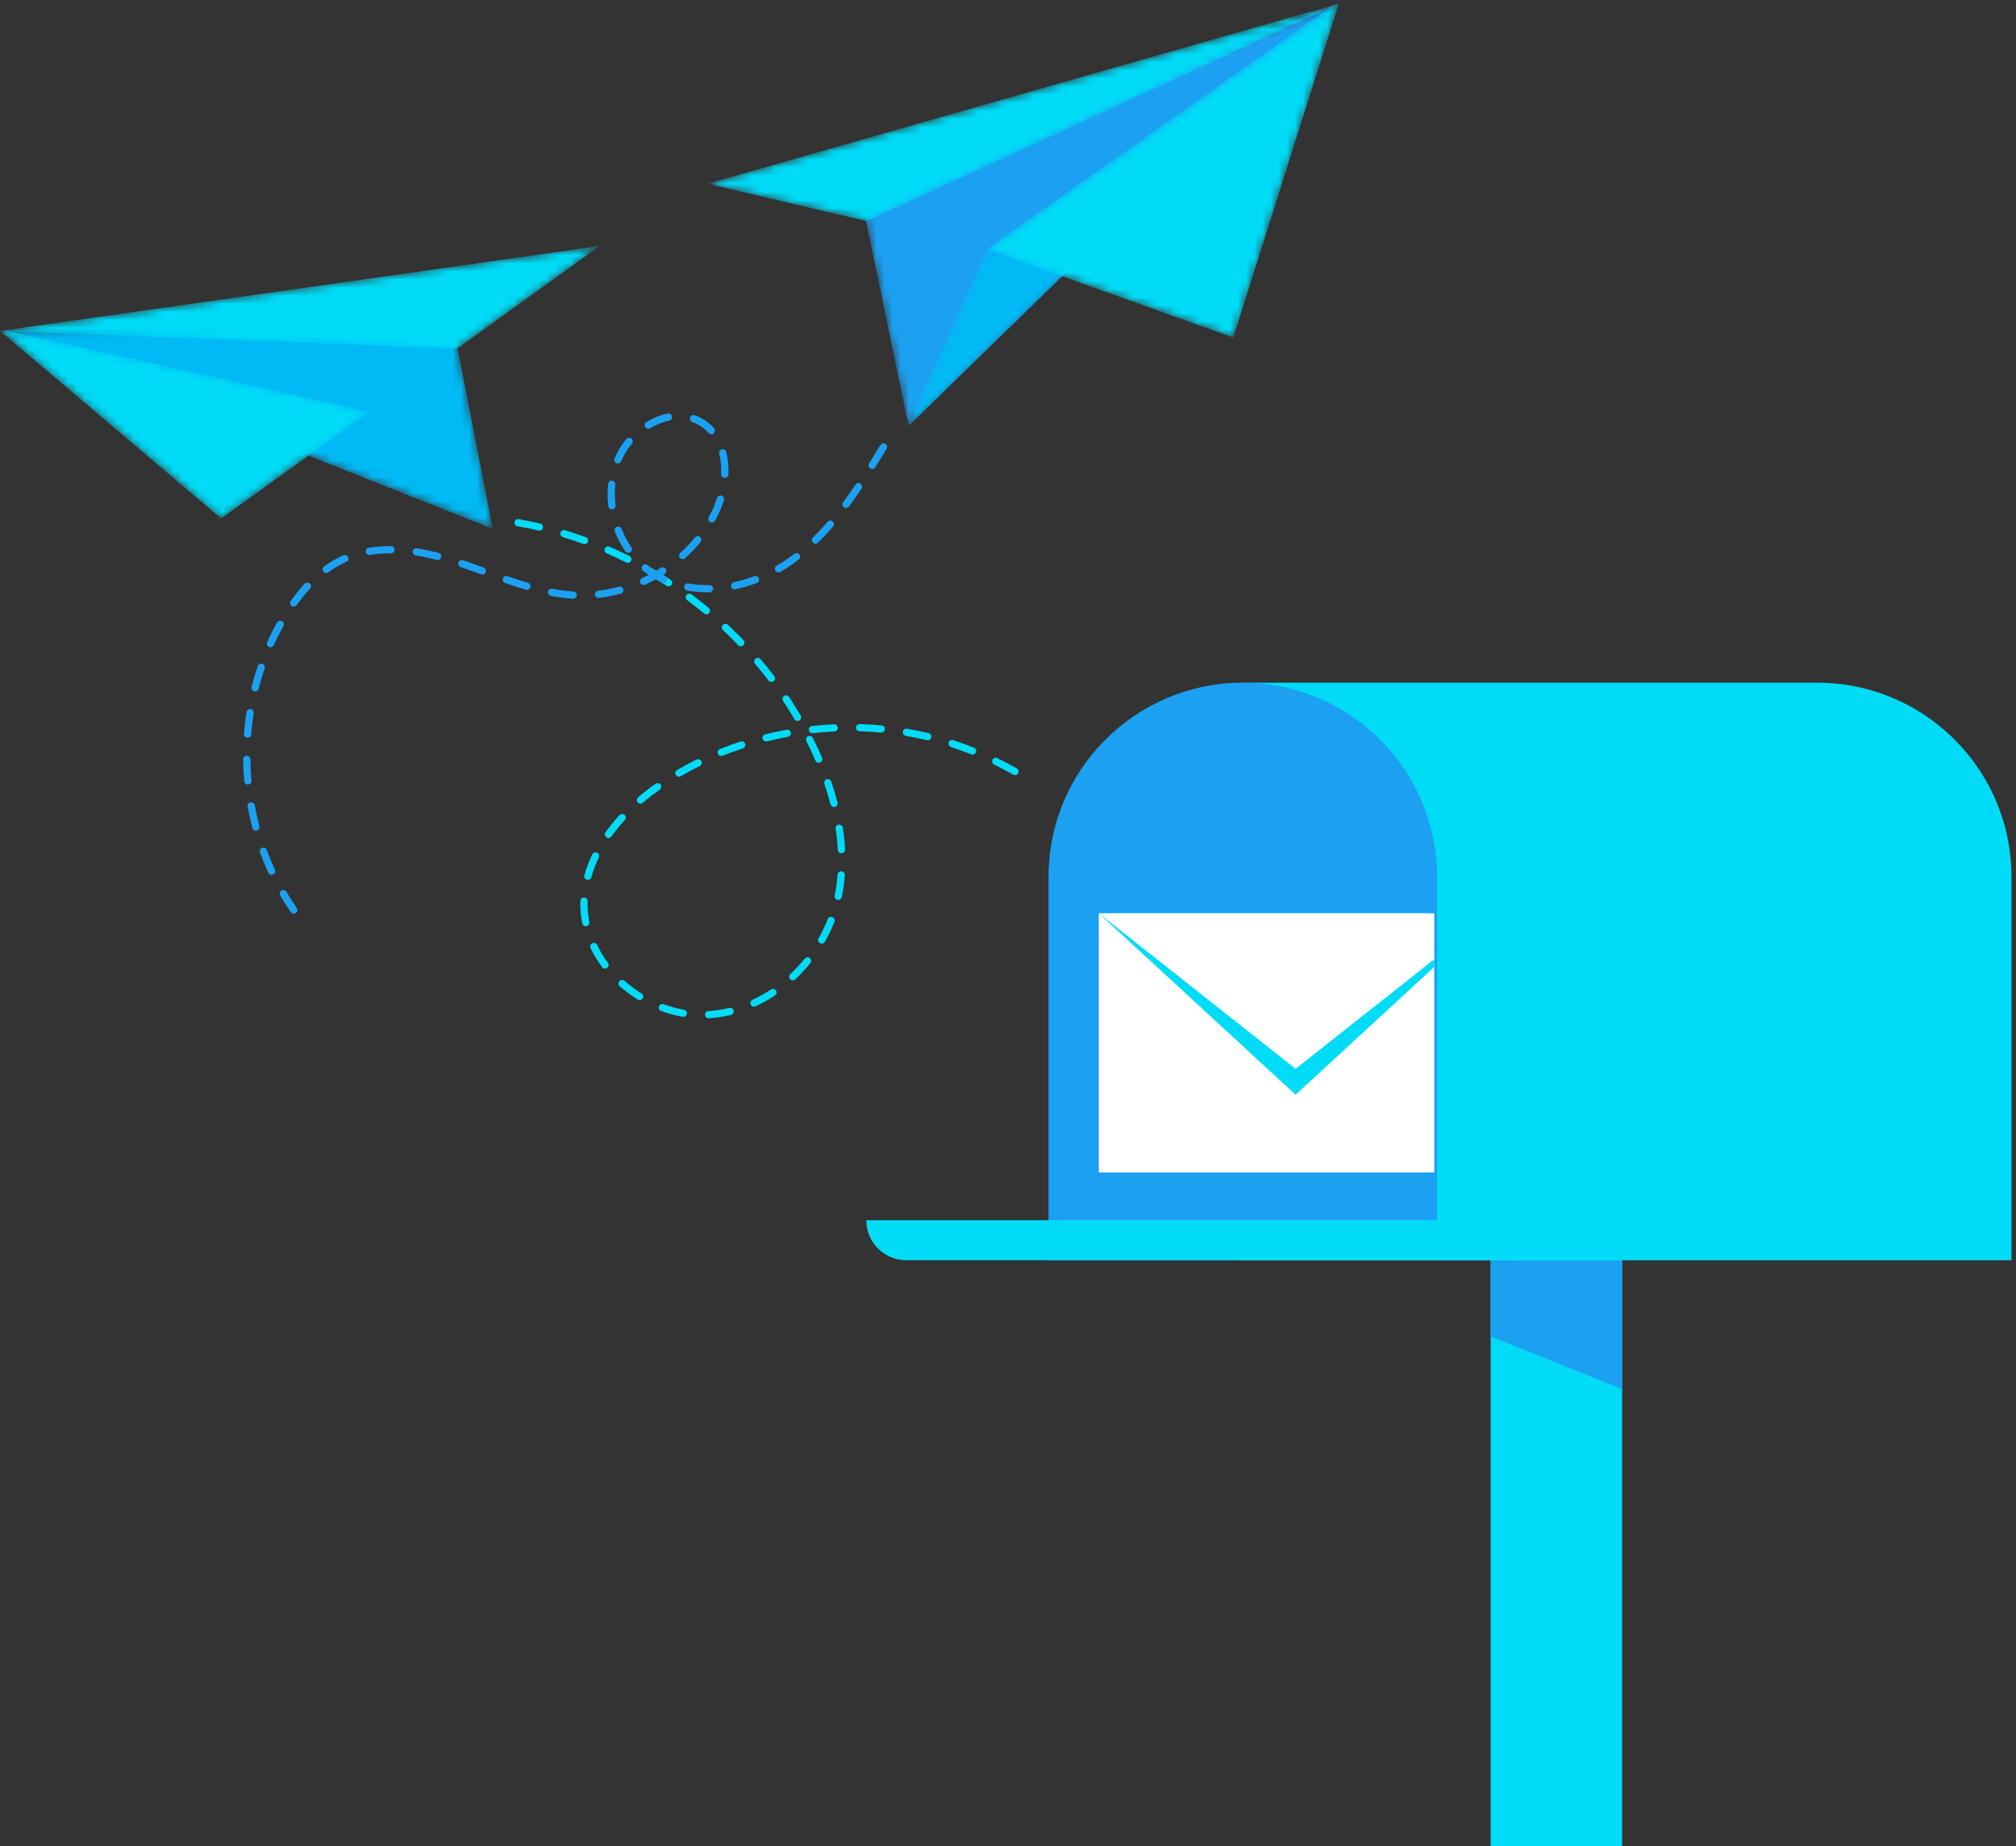 <?xml version="1.0" encoding="UTF-8"?>
<svg width="249px" height="228px" viewBox="0 0 249 228" version="1.1" xmlns="http://www.w3.org/2000/svg" xmlns:xlink="http://www.w3.org/1999/xlink">
    <rect x="0" y="0" width="249" height="228" fill="#333333" stroke="none"/>
    <!-- Generator: sketchtool 55 (78076) - https://sketchapp.com -->
    <title>47AE11D4-8F14-4E6A-AAE1-82B19C849908</title>
    <desc>Created with sketchtool.</desc>
    <defs>
        <polygon id="path-1" points="60.429 25.935 37.341 16.764 0.158 1.997 0.117 1.398 55.404 0.205 60.404 25.812"></polygon>
        <polygon id="path-3" points="23.235 14.804 0.147 5.633 7.97 0.344 23.209 14.681"></polygon>
        <polygon id="path-5" points="0 0.147 27.314 23.316 45.614 10.142 0.567 0.065"></polygon>
        <polygon id="path-7" points="0 10.833 56.473 13.014 74.083 0.336"></polygon>
        <polygon id="path-9" points="0.396 23.197 6.433 52.256 6.46 52.396 26.659 32.725 59.188 1.045 58.968 0.398"></polygon>
        <polygon id="path-11" points="0.159 21.98 0.186 22.12 20.385 2.449 9.84 0.299"></polygon>
        <polygon id="path-13" points="43.282 0.402 0.429 30.578 30.884 41.485 43.914 0.241"></polygon>
        <polygon id="path-15" points="0.011 22.492 19.643 27.098 77.972 0.241"></polygon>
    </defs>
    <g id="Website" stroke="none" stroke-width="1" fill="none" fill-rule="evenodd">
        <g id="Subscrition-thanks" transform="translate(-515, -65)">
            <g id="Group" transform="translate(515, 65)">
                <g id="Group-29">
                    <g id="Group-3" transform="translate(0.448, 39.384)">
                        <mask id="mask-2" fill="white">
                            <use xlink:href="#path-1"></use>
                        </mask>
                        <g id="Clip-2"></g>
                        <polygon id="Fill-1" fill="#00BAF5" mask="url(#mask-2)" points="60.429 25.935 37.341 16.764 0.158 1.997 0.117 1.398 55.404 0.205 60.404 25.812"></polygon>
                    </g>
                    <g id="Group-6" transform="translate(37.643, 50.515)">
                        <mask id="mask-4" fill="white">
                            <use xlink:href="#path-3"></use>
                        </mask>
                        <g id="Clip-5"></g>
                        <polygon id="Fill-4" mask="url(#mask-4)" points="23.235 14.804 0.147 5.633 7.97 0.344 23.209 14.681"></polygon>
                    </g>
                    <g id="Group-9" transform="translate(0, 40.72)">
                        <mask id="mask-6" fill="white">
                            <use xlink:href="#path-5"></use>
                        </mask>
                        <g id="Clip-8"></g>
                        <polygon id="Fill-7" fill="#00DCF7" mask="url(#mask-6)" points="0 0.147 27.314 23.316 45.614 10.142 0.567 0.065"></polygon>
                    </g>
                    <g id="Group-12" transform="translate(0, 30.034)">
                        <mask id="mask-8" fill="white">
                            <use xlink:href="#path-7"></use>
                        </mask>
                        <g id="Clip-11"></g>
                        <polygon id="Fill-10" fill="#00DCF7" mask="url(#mask-8)" points="0 10.833 56.473 13.014 74.083 0.336"></polygon>
                    </g>
                    <path d="M66.628,65.538 C66.594,65.538 66.56,65.535 66.525,65.526 C65.663,65.324 64.785,65.145 63.917,64.993 C63.673,64.951 63.51,64.72 63.553,64.478 C63.596,64.235 63.827,64.074 64.072,64.117 C64.957,64.271 65.852,64.454 66.731,64.66 C66.971,64.716 67.121,64.956 67.064,65.195 C67.015,65.4 66.831,65.538 66.628,65.538 M72.202,67.204 C72.151,67.204 72.099,67.195 72.048,67.177 C71.213,66.873 70.364,66.588 69.524,66.333 C69.287,66.261 69.154,66.012 69.226,65.777 C69.299,65.542 69.551,65.41 69.786,65.482 C70.642,65.742 71.507,66.031 72.357,66.341 C72.59,66.426 72.708,66.682 72.624,66.912 C72.556,67.092 72.385,67.204 72.202,67.204 M77.54,69.514 C77.472,69.514 77.403,69.499 77.338,69.466 C76.548,69.069 75.738,68.688 74.93,68.334 C74.704,68.234 74.601,67.971 74.701,67.747 C74.801,67.522 75.065,67.421 75.292,67.519 C76.114,67.879 76.939,68.267 77.744,68.672 C77.964,68.783 78.052,69.051 77.941,69.27 C77.862,69.425 77.704,69.514 77.54,69.514 M82.576,72.418 C82.491,72.418 82.406,72.394 82.33,72.344 C81.592,71.861 80.83,71.39 80.067,70.945 C79.854,70.821 79.782,70.548 79.907,70.336 C80.033,70.124 80.307,70.052 80.521,70.177 C81.297,70.63 82.072,71.109 82.823,71.601 C83.03,71.736 83.087,72.012 82.951,72.217 C82.865,72.347 82.722,72.418 82.576,72.418 M87.25,75.868 C87.149,75.868 87.047,75.834 86.963,75.764 C86.284,75.201 85.581,74.648 84.873,74.122 C84.675,73.974 84.635,73.695 84.783,73.498 C84.932,73.303 85.213,73.262 85.411,73.409 C86.131,73.945 86.846,74.508 87.537,75.081 C87.727,75.238 87.753,75.519 87.594,75.708 C87.506,75.814 87.379,75.868 87.25,75.868 M91.504,79.818 C91.386,79.818 91.268,79.772 91.18,79.68 C90.568,79.043 89.932,78.415 89.289,77.814 C89.109,77.645 89.101,77.363 89.271,77.184 C89.44,77.006 89.724,76.997 89.904,77.166 C90.557,77.778 91.205,78.417 91.828,79.065 C91.999,79.243 91.993,79.525 91.813,79.694 C91.727,79.777 91.615,79.818 91.504,79.818 M95.278,84.224 C95.142,84.224 95.008,84.163 94.92,84.048 C94.388,83.349 93.829,82.653 93.257,81.979 C93.097,81.791 93.121,81.51 93.311,81.351 C93.5,81.193 93.782,81.217 93.942,81.405 C94.525,82.091 95.094,82.8 95.635,83.511 C95.784,83.707 95.745,83.986 95.547,84.135 C95.466,84.196 95.372,84.224 95.278,84.224 M98.506,89.038 C98.352,89.038 98.201,88.959 98.119,88.817 C97.674,88.059 97.201,87.303 96.713,86.569 C96.577,86.364 96.633,86.088 96.84,85.952 C97.047,85.817 97.324,85.873 97.461,86.078 C97.958,86.826 98.439,87.597 98.892,88.368 C99.017,88.58 98.944,88.854 98.731,88.977 C98.66,89.018 98.582,89.038 98.506,89.038 M108.844,90.477 C108.83,90.477 108.816,90.476 108.801,90.475 C107.927,90.393 107.034,90.339 106.148,90.314 C105.9,90.307 105.705,90.102 105.712,89.857 C105.719,89.611 105.924,89.429 106.173,89.424 C107.079,89.45 107.992,89.505 108.886,89.589 C109.132,89.611 109.313,89.829 109.289,90.073 C109.268,90.304 109.073,90.477 108.844,90.477 M100.343,90.55 C100.117,90.55 99.924,90.382 99.898,90.154 C99.871,89.91 100.049,89.69 100.295,89.662 C101.193,89.564 102.104,89.494 103.003,89.452 C103.265,89.433 103.46,89.631 103.472,89.877 C103.483,90.122 103.292,90.33 103.045,90.341 C102.164,90.382 101.272,90.452 100.393,90.548 C100.376,90.549 100.359,90.55 100.343,90.55 M114.585,91.427 C114.55,91.427 114.515,91.423 114.479,91.414 C113.624,91.208 112.749,91.028 111.876,90.879 C111.633,90.837 111.469,90.607 111.511,90.365 C111.553,90.123 111.781,89.959 112.029,90.002 C112.921,90.154 113.816,90.338 114.691,90.549 C114.931,90.607 115.078,90.848 115.02,91.087 C114.97,91.29 114.787,91.427 114.585,91.427 M94.614,91.575 C94.414,91.575 94.231,91.441 94.18,91.239 C94.12,91 94.266,90.758 94.505,90.698 C95.377,90.48 96.27,90.286 97.159,90.122 C97.401,90.077 97.636,90.237 97.682,90.479 C97.726,90.72 97.566,90.953 97.323,90.998 C96.452,91.158 95.578,91.348 94.724,91.562 C94.687,91.571 94.65,91.575 94.614,91.575 M120.127,93.196 C120.07,93.196 120.014,93.185 119.959,93.163 C119.137,92.835 118.297,92.53 117.461,92.258 C117.226,92.181 117.098,91.93 117.175,91.696 C117.252,91.463 117.505,91.335 117.741,91.412 C118.595,91.69 119.454,92.001 120.294,92.337 C120.524,92.429 120.635,92.689 120.542,92.917 C120.472,93.09 120.304,93.196 120.127,93.196 M89.082,93.372 C88.905,93.372 88.737,93.268 88.667,93.094 C88.573,92.866 88.684,92.607 88.913,92.514 C89.749,92.178 90.607,91.863 91.463,91.581 C91.697,91.504 91.951,91.63 92.03,91.862 C92.107,92.096 91.981,92.348 91.746,92.426 C90.908,92.702 90.068,93.01 89.25,93.34 C89.195,93.362 89.138,93.372 89.082,93.372 M101.124,94.204 C100.95,94.204 100.784,94.103 100.711,93.934 C100.59,93.652 100.466,93.372 100.34,93.093 C100.103,92.574 99.852,92.049 99.594,91.532 C99.483,91.313 99.574,91.045 99.795,90.935 C100.017,90.826 100.286,90.916 100.396,91.136 C100.659,91.662 100.916,92.197 101.156,92.727 C101.285,93.011 101.412,93.296 101.535,93.585 C101.633,93.81 101.527,94.072 101.3,94.169 C101.242,94.193 101.182,94.204 101.124,94.204 M125.359,95.727 C125.284,95.727 125.206,95.708 125.136,95.668 C124.368,95.229 123.579,94.81 122.79,94.422 C122.568,94.314 122.477,94.047 122.587,93.826 C122.696,93.606 122.965,93.516 123.187,93.625 C123.993,94.02 124.799,94.448 125.583,94.897 C125.798,95.019 125.872,95.292 125.748,95.504 C125.665,95.647 125.514,95.727 125.359,95.727 M83.859,95.924 C83.705,95.924 83.555,95.845 83.472,95.703 C83.347,95.491 83.419,95.218 83.632,95.094 C84.409,94.643 85.214,94.211 86.024,93.81 C86.245,93.699 86.515,93.79 86.625,94.01 C86.735,94.23 86.645,94.497 86.424,94.607 C85.631,94.999 84.844,95.422 84.085,95.863 C84.014,95.904 83.936,95.924 83.859,95.924 M79.102,99.254 C78.976,99.254 78.85,99.202 78.762,99.099 C78.601,98.912 78.622,98.631 78.81,98.471 C79.487,97.894 80.21,97.332 80.961,96.801 C81.162,96.659 81.442,96.705 81.586,96.905 C81.729,97.105 81.683,97.384 81.481,97.526 C80.753,98.042 80.05,98.587 79.394,99.147 C79.309,99.219 79.205,99.254 79.102,99.254 M103.015,99.673 C102.815,99.673 102.634,99.54 102.581,99.339 C102.366,98.508 102.11,97.658 101.821,96.812 C101.742,96.579 101.868,96.326 102.101,96.247 C102.337,96.169 102.591,96.294 102.67,96.526 C102.966,97.393 103.228,98.265 103.449,99.116 C103.511,99.355 103.367,99.598 103.127,99.659 C103.09,99.669 103.052,99.673 103.015,99.673 M75.152,103.49 C75.061,103.49 74.97,103.463 74.892,103.407 C74.69,103.264 74.643,102.986 74.787,102.786 C75.301,102.071 75.882,101.36 76.515,100.673 C76.682,100.491 76.966,100.478 77.149,100.645 C77.331,100.811 77.343,101.092 77.177,101.273 C76.568,101.935 76.009,102.617 75.517,103.303 C75.429,103.425 75.291,103.49 75.152,103.49 M103.93,105.38 C103.694,105.38 103.496,105.196 103.483,104.958 C103.437,104.108 103.345,103.229 103.207,102.346 C103.17,102.103 103.337,101.876 103.582,101.839 C103.826,101.803 104.056,101.968 104.093,102.211 C104.235,103.122 104.33,104.03 104.378,104.91 C104.392,105.156 104.202,105.366 103.955,105.379 C103.946,105.38 103.939,105.38 103.93,105.38 M72.609,108.661 C72.57,108.661 72.53,108.656 72.49,108.645 C72.252,108.58 72.111,108.335 72.177,108.098 C72.415,107.237 72.742,106.372 73.148,105.528 C73.255,105.306 73.523,105.213 73.746,105.318 C73.969,105.424 74.064,105.69 73.957,105.912 C73.573,106.709 73.265,107.524 73.041,108.334 C72.986,108.532 72.806,108.661 72.609,108.661 M103.531,111.138 C103.501,111.138 103.471,111.135 103.44,111.129 C103.198,111.08 103.041,110.844 103.091,110.603 C103.264,109.765 103.385,108.894 103.453,108.015 C103.472,107.77 103.692,107.585 103.934,107.605 C104.181,107.624 104.366,107.837 104.347,108.083 C104.277,108.999 104.149,109.907 103.969,110.782 C103.925,110.993 103.739,111.138 103.531,111.138 M72.35,114.389 C72.14,114.389 71.952,114.242 71.91,114.03 C71.757,113.261 71.679,112.477 71.679,111.701 L71.68,111.595 C71.681,111.489 71.683,111.38 71.687,111.273 C71.695,111.027 71.891,110.822 72.15,110.843 C72.397,110.852 72.591,111.058 72.582,111.303 C72.579,111.403 72.577,111.503 72.576,111.604 L72.576,111.701 C72.576,112.419 72.648,113.144 72.789,113.858 C72.837,114.098 72.68,114.333 72.437,114.381 C72.407,114.386 72.378,114.389 72.35,114.389 M101.497,116.536 C101.422,116.536 101.346,116.517 101.276,116.478 C101.061,116.357 100.985,116.086 101.107,115.871 C101.54,115.11 101.918,114.319 102.232,113.518 C102.321,113.289 102.582,113.175 102.812,113.265 C103.043,113.354 103.157,113.612 103.067,113.841 C102.738,114.681 102.341,115.512 101.887,116.31 C101.804,116.455 101.652,116.536 101.497,116.536 M74.728,119.618 C74.591,119.618 74.456,119.557 74.368,119.439 C73.809,118.69 73.328,117.898 72.936,117.082 C72.829,116.86 72.924,116.594 73.147,116.488 C73.369,116.383 73.638,116.476 73.744,116.699 C74.111,117.463 74.564,118.206 75.087,118.908 C75.235,119.106 75.193,119.385 74.995,119.531 C74.914,119.59 74.82,119.618 74.728,119.618 M97.919,121.077 C97.8,121.077 97.682,121.029 97.593,120.937 C97.423,120.758 97.432,120.476 97.612,120.307 C98.244,119.715 98.842,119.07 99.39,118.39 C99.545,118.198 99.827,118.168 100.02,118.321 C100.214,118.475 100.245,118.755 100.09,118.947 C99.516,119.659 98.889,120.334 98.227,120.955 C98.14,121.036 98.029,121.077 97.919,121.077 M78.996,123.51 C78.915,123.51 78.833,123.488 78.759,123.443 C77.977,122.959 77.233,122.406 76.547,121.8 C76.362,121.636 76.346,121.355 76.51,121.171 C76.674,120.988 76.958,120.97 77.143,121.134 C77.791,121.707 78.494,122.23 79.233,122.687 C79.443,122.817 79.507,123.092 79.376,123.3 C79.292,123.436 79.146,123.51 78.996,123.51 M93.129,124.327 C92.959,124.327 92.797,124.232 92.722,124.069 C92.617,123.846 92.715,123.581 92.94,123.478 C93.72,123.118 94.487,122.689 95.221,122.203 C95.426,122.067 95.705,122.122 95.842,122.326 C95.98,122.531 95.924,122.807 95.718,122.944 C94.946,123.455 94.139,123.906 93.317,124.286 C93.256,124.314 93.191,124.327 93.129,124.327 M84.397,125.584 C84.372,125.584 84.346,125.582 84.32,125.577 C83.424,125.422 82.525,125.18 81.65,124.857 C81.418,124.772 81.299,124.515 81.386,124.284 C81.472,124.054 81.73,123.936 81.962,124.022 C82.786,124.327 83.631,124.555 84.473,124.7 C84.717,124.742 84.88,124.973 84.839,125.215 C84.801,125.431 84.612,125.584 84.397,125.584 M87.521,125.759 C87.286,125.759 87.089,125.576 87.074,125.341 C87.06,125.095 87.248,124.884 87.494,124.869 C88.352,124.818 89.218,124.687 90.068,124.481 C90.308,124.422 90.551,124.568 90.61,124.808 C90.668,125.047 90.521,125.288 90.281,125.346 C89.379,125.565 88.46,125.703 87.549,125.758 C87.54,125.758 87.531,125.759 87.521,125.759" id="Fill-13" fill="#00DCF7"></path>
                    <g id="Group-17" transform="translate(105.758, 0.204)">
                        <mask id="mask-10" fill="white">
                            <use xlink:href="#path-9"></use>
                        </mask>
                        <g id="Clip-16"></g>
                        <polygon id="Fill-15" fill="#1CA1F2" mask="url(#mask-10)" points="0.396 23.197 6.433 52.256 6.46 52.396 26.659 32.725 59.188 1.045 58.968 0.398"></polygon>
                    </g>
                    <g id="Group-20" transform="translate(112.032, 30.48)">
                        <mask id="mask-12" fill="white">
                            <use xlink:href="#path-11"></use>
                        </mask>
                        <g id="Clip-19"></g>
                        <polygon id="Fill-18" fill="#00BAF5" mask="url(#mask-12)" points="0.159 21.98 0.186 22.12 20.385 2.449 9.84 0.299"></polygon>
                    </g>
                    <g id="Group-23" transform="translate(121.443, 0.204)">
                        <mask id="mask-14" fill="white">
                            <use xlink:href="#path-13"></use>
                        </mask>
                        <g id="Clip-22"></g>
                        <polygon id="Fill-21" fill="#00DCF7" mask="url(#mask-14)" points="43.282 0.402 0.429 30.578 30.884 41.485 43.914 0.241"></polygon>
                    </g>
                    <g id="Group-26" transform="translate(87.385, 0.204)">
                        <mask id="mask-16" fill="white">
                            <use xlink:href="#path-15"></use>
                        </mask>
                        <g id="Clip-25"></g>
                        <polygon id="Fill-24" fill="#00DCF7" mask="url(#mask-16)" points="0.011 22.492 19.643 27.098 77.972 0.241"></polygon>
                    </g>
                    <path d="M80.075,52.941 C79.923,52.941 79.774,52.864 79.69,52.724 C79.563,52.514 79.632,52.24 79.844,52.114 C80.695,51.607 81.579,51.259 82.473,51.079 C82.716,51.03 82.952,51.186 83.001,51.427 C83.05,51.668 82.893,51.903 82.65,51.952 C81.858,52.111 81.069,52.423 80.305,52.878 C80.233,52.92 80.153,52.941 80.075,52.941 L80.075,52.941 Z M87.859,53.62 C87.736,53.62 87.613,53.57 87.525,53.472 C87.166,53.074 86.745,52.736 86.274,52.468 C86.027,52.328 85.768,52.209 85.503,52.115 C85.27,52.033 85.148,51.778 85.232,51.546 C85.315,51.315 85.574,51.195 85.804,51.277 C86.119,51.388 86.427,51.529 86.718,51.695 C87.274,52.01 87.77,52.408 88.193,52.879 C88.358,53.062 88.342,53.343 88.157,53.507 C88.072,53.583 87.965,53.62 87.859,53.62 L87.859,53.62 Z M76.314,57.236 C76.257,57.236 76.198,57.224 76.142,57.201 C75.913,57.106 75.806,56.846 75.901,56.618 C75.974,56.446 76.051,56.274 76.134,56.104 C76.452,55.447 76.865,54.816 77.358,54.229 C77.517,54.041 77.8,54.015 77.99,54.173 C78.18,54.331 78.205,54.611 78.046,54.8 C77.6,55.331 77.228,55.9 76.941,56.491 C76.866,56.647 76.795,56.803 76.728,56.962 C76.656,57.133 76.49,57.236 76.314,57.236 L76.314,57.236 Z M107.72,57.919 C107.64,57.919 107.558,57.898 107.485,57.852 C107.275,57.723 107.21,57.448 107.34,57.239 C107.813,56.481 108.278,55.721 108.74,54.964 C108.869,54.753 109.145,54.686 109.356,54.814 C109.568,54.941 109.635,55.215 109.507,55.425 C109.043,56.185 108.577,56.948 108.102,57.708 C108.017,57.845 107.871,57.919 107.72,57.919 L107.72,57.919 Z M89.52,59.021 C89.513,59.021 89.508,59.02 89.501,59.02 C89.254,59.011 89.062,58.803 89.072,58.558 C89.077,58.423 89.08,58.288 89.08,58.154 C89.08,57.405 88.997,56.691 88.832,56.032 C88.773,55.793 88.919,55.552 89.159,55.493 C89.396,55.434 89.643,55.579 89.702,55.818 C89.885,56.547 89.976,57.333 89.976,58.154 C89.976,58.3 89.973,58.447 89.967,58.594 C89.958,58.833 89.759,59.021 89.52,59.021 L89.52,59.021 Z M104.495,62.738 C104.403,62.738 104.311,62.711 104.231,62.652 C104.031,62.507 103.988,62.229 104.134,62.03 C104.631,61.356 105.129,60.644 105.658,59.854 C105.795,59.648 106.074,59.593 106.28,59.729 C106.486,59.865 106.542,60.142 106.405,60.346 C105.868,61.148 105.362,61.871 104.857,62.556 C104.77,62.675 104.634,62.738 104.495,62.738 L104.495,62.738 Z M75.58,62.912 C75.358,62.912 75.164,62.747 75.136,62.522 C75.073,62.013 75.041,61.499 75.041,60.994 C75.041,60.578 75.062,60.161 75.105,59.755 C75.131,59.511 75.348,59.333 75.598,59.358 C75.844,59.384 76.022,59.603 75.997,59.847 C75.957,60.224 75.937,60.609 75.937,60.994 C75.937,61.463 75.967,61.94 76.026,62.412 C76.056,62.657 75.882,62.879 75.636,62.909 C75.617,62.911 75.599,62.912 75.58,62.912 L75.58,62.912 Z M87.924,64.533 C87.85,64.533 87.777,64.515 87.708,64.478 C87.491,64.359 87.412,64.088 87.531,63.873 C87.665,63.632 87.792,63.388 87.913,63.141 C88.166,62.625 88.382,62.075 88.558,61.508 C88.631,61.273 88.881,61.141 89.118,61.213 C89.355,61.286 89.487,61.535 89.415,61.77 C89.225,62.381 88.991,62.973 88.719,63.53 C88.591,63.791 88.457,64.049 88.317,64.302 C88.235,64.45 88.081,64.533 87.924,64.533 L87.924,64.533 Z M100.728,67.145 C100.613,67.145 100.497,67.101 100.41,67.012 C100.235,66.837 100.237,66.556 100.413,66.383 C101.017,65.789 101.623,65.139 102.214,64.451 C102.376,64.264 102.658,64.243 102.846,64.402 C103.034,64.562 103.056,64.843 102.896,65.03 C102.289,65.736 101.666,66.404 101.043,67.016 C100.956,67.101 100.842,67.145 100.728,67.145 L100.728,67.145 Z M77.604,68.283 C77.461,68.283 77.32,68.215 77.233,68.088 C76.717,67.333 76.28,66.511 75.936,65.643 C75.846,65.414 75.958,65.156 76.188,65.065 C76.421,64.976 76.68,65.088 76.77,65.316 C77.09,66.123 77.495,66.887 77.975,67.588 C78.114,67.791 78.06,68.068 77.855,68.206 C77.778,68.259 77.691,68.283 77.604,68.283 L77.604,68.283 Z M45.614,68.54 C45.399,68.54 45.21,68.385 45.173,68.168 C45.131,67.926 45.296,67.696 45.541,67.655 C46.374,67.515 47.259,67.445 48.172,67.445 L48.297,67.446 C48.545,67.448 48.743,67.65 48.741,67.895 C48.738,68.14 48.538,68.336 48.292,68.336 L48.288,68.336 L48.167,68.335 C47.309,68.335 46.474,68.401 45.69,68.533 C45.664,68.537 45.639,68.54 45.614,68.54 L45.614,68.54 Z M84.325,69.051 C84.204,69.051 84.083,69.003 83.995,68.906 C83.828,68.725 83.84,68.443 84.023,68.278 C84.671,67.689 85.276,67.052 85.822,66.385 C85.978,66.195 86.261,66.166 86.453,66.32 C86.645,66.476 86.674,66.756 86.517,66.947 C85.944,67.648 85.308,68.316 84.628,68.934 C84.542,69.012 84.434,69.051 84.325,69.051 L84.325,69.051 Z M54.045,69.156 C54.008,69.156 53.971,69.152 53.933,69.142 C53.038,68.913 52.167,68.73 51.344,68.599 C51.1,68.561 50.933,68.332 50.972,68.089 C51.011,67.847 51.243,67.681 51.485,67.72 C52.336,67.856 53.235,68.043 54.157,68.279 C54.396,68.341 54.541,68.584 54.479,68.822 C54.427,69.023 54.244,69.156 54.045,69.156 L54.045,69.156 Z M96.149,70.695 C95.994,70.695 95.844,70.616 95.761,70.473 C95.637,70.26 95.71,69.988 95.924,69.865 C96.493,69.538 97.044,69.182 97.563,68.805 C97.744,68.674 97.923,68.54 98.101,68.403 C98.297,68.253 98.577,68.288 98.729,68.483 C98.881,68.677 98.845,68.957 98.649,69.108 C98.465,69.249 98.28,69.388 98.092,69.524 C97.547,69.919 96.968,70.293 96.373,70.635 C96.302,70.676 96.225,70.695 96.149,70.695 L96.149,70.695 Z M40.294,70.757 C40.155,70.757 40.018,70.694 39.93,70.574 C39.785,70.375 39.829,70.096 40.03,69.952 C40.789,69.403 41.586,68.943 42.399,68.584 C42.625,68.486 42.906,68.578 43.006,68.801 C43.108,69.025 43.025,69.28 42.8,69.381 L42.615,68.976 L42.795,69.384 C42.791,69.386 42.757,69.4 42.752,69.402 C42.007,69.731 41.265,70.16 40.556,70.672 C40.477,70.73 40.385,70.757 40.294,70.757 L40.294,70.757 Z M59.579,70.958 C59.527,70.958 59.475,70.95 59.424,70.931 C58.666,70.653 57.783,70.333 56.902,70.034 C56.668,69.954 56.543,69.701 56.623,69.469 C56.703,69.235 56.959,69.113 57.192,69.191 C58.082,69.493 58.97,69.816 59.733,70.095 C59.966,70.18 60.085,70.436 59.999,70.667 C59.933,70.847 59.761,70.958 59.579,70.958 L59.579,70.958 Z M79.498,72.252 C79.329,72.252 79.168,72.157 79.092,71.994 C78.987,71.771 79.084,71.507 79.308,71.403 C79.578,71.278 79.846,71.146 80.111,71.007 C79.874,70.843 79.642,70.667 79.417,70.483 C79.226,70.327 79.199,70.046 79.356,69.856 C79.514,69.667 79.797,69.641 79.988,69.796 C80.308,70.059 80.644,70.301 80.989,70.518 C81.196,70.395 81.401,70.268 81.603,70.138 C81.81,70.003 82.088,70.062 82.223,70.268 C82.358,70.474 82.299,70.75 82.092,70.884 C82.021,70.93 81.95,70.975 81.879,71.019 C81.973,71.066 82.067,71.112 82.162,71.157 C82.386,71.261 82.481,71.527 82.377,71.749 C82.271,71.972 82.004,72.066 81.78,71.962 C81.509,71.836 81.242,71.698 80.981,71.551 C80.557,71.787 80.124,72.007 79.687,72.21 C79.626,72.238 79.561,72.252 79.498,72.252 L79.498,72.252 Z M90.74,72.785 C90.533,72.785 90.347,72.642 90.302,72.434 C90.25,72.194 90.404,71.956 90.645,71.905 C91.485,71.725 92.331,71.477 93.158,71.167 C93.39,71.08 93.648,71.196 93.735,71.426 C93.823,71.657 93.706,71.913 93.474,72 C92.606,72.326 91.717,72.587 90.835,72.775 C90.802,72.782 90.77,72.785 90.74,72.785 L90.74,72.785 Z M65.082,72.853 C65.04,72.853 64.997,72.848 64.955,72.835 C64.18,72.606 63.338,72.332 62.378,71.998 C62.145,71.917 62.022,71.662 62.104,71.43 C62.186,71.198 62.441,71.076 62.676,71.158 C63.621,71.488 64.45,71.757 65.21,71.981 C65.447,72.051 65.582,72.299 65.512,72.535 C65.454,72.728 65.276,72.853 65.082,72.853 L65.082,72.853 Z M87.375,73.152 C86.521,73.152 85.679,73.079 84.874,72.935 C84.63,72.892 84.468,72.661 84.511,72.418 C84.555,72.177 84.79,72.015 85.032,72.059 C85.786,72.193 86.574,72.261 87.375,72.261 L87.622,72.259 L87.629,72.259 C87.874,72.259 88.074,72.454 88.077,72.698 C88.081,72.943 87.884,73.145 87.636,73.149 L87.375,73.152 Z M73.922,73.848 C73.699,73.848 73.505,73.681 73.478,73.456 C73.448,73.212 73.623,72.99 73.869,72.96 C74.727,72.858 75.592,72.688 76.438,72.455 C76.678,72.389 76.924,72.529 76.99,72.766 C77.056,73.002 76.916,73.248 76.677,73.313 C75.788,73.558 74.879,73.737 73.976,73.845 C73.958,73.847 73.94,73.848 73.922,73.848 L73.922,73.848 Z M70.792,73.937 C70.783,73.937 70.773,73.937 70.764,73.937 C69.881,73.883 68.991,73.77 68.043,73.592 C67.8,73.546 67.64,73.313 67.686,73.071 C67.732,72.83 67.966,72.671 68.209,72.717 C69.121,72.888 69.974,72.996 70.819,73.048 C71.066,73.063 71.254,73.274 71.238,73.519 C71.224,73.755 71.027,73.937 70.792,73.937 L70.792,73.937 Z M36.276,74.915 C36.187,74.915 36.095,74.888 36.017,74.832 C35.815,74.69 35.768,74.412 35.911,74.211 C36.464,73.441 37.043,72.727 37.635,72.09 C37.802,71.909 38.086,71.898 38.268,72.064 C38.449,72.231 38.461,72.513 38.293,72.693 C37.727,73.303 37.172,73.987 36.642,74.728 C36.554,74.85 36.416,74.915 36.276,74.915 L36.276,74.915 Z M33.405,79.941 C33.344,79.941 33.282,79.929 33.222,79.902 C32.996,79.802 32.895,79.538 32.997,79.314 C33.369,78.488 33.78,77.673 34.218,76.892 C34.338,76.677 34.611,76.599 34.827,76.719 C35.044,76.839 35.122,77.11 35.001,77.325 C34.576,78.084 34.177,78.876 33.814,79.678 C33.74,79.843 33.576,79.941 33.405,79.941 L33.405,79.941 Z M31.507,85.405 C31.471,85.405 31.434,85.401 31.398,85.392 C31.158,85.332 31.012,85.09 31.071,84.852 C31.291,83.977 31.549,83.104 31.837,82.254 C31.916,82.021 32.17,81.895 32.405,81.975 C32.639,82.054 32.765,82.306 32.686,82.539 C32.405,83.365 32.154,84.216 31.941,85.068 C31.891,85.27 31.707,85.405 31.507,85.405 L31.507,85.405 Z M30.579,91.112 C30.568,91.112 30.556,91.112 30.545,91.111 C30.298,91.092 30.113,90.878 30.132,90.633 C30.201,89.736 30.306,88.832 30.444,87.946 C30.482,87.703 30.712,87.537 30.955,87.574 C31.2,87.612 31.368,87.839 31.329,88.082 C31.195,88.945 31.092,89.826 31.026,90.701 C31.008,90.934 30.811,91.112 30.579,91.112 L30.579,91.112 Z M30.612,96.893 C30.383,96.893 30.187,96.719 30.167,96.487 C30.087,95.592 30.041,94.683 30.029,93.786 C30.026,93.54 30.225,93.338 30.473,93.335 C30.702,93.344 30.923,93.529 30.926,93.775 C30.937,94.65 30.981,95.536 31.059,96.409 C31.081,96.654 30.899,96.87 30.652,96.891 C30.639,96.893 30.625,96.893 30.612,96.893 L30.612,96.893 Z M31.603,102.59 C31.404,102.59 31.222,102.458 31.17,102.257 C30.942,101.389 30.746,100.5 30.586,99.615 C30.543,99.373 30.705,99.141 30.949,99.098 C31.193,99.053 31.425,99.216 31.469,99.458 C31.624,100.32 31.816,101.187 32.038,102.033 C32.099,102.271 31.956,102.514 31.717,102.576 C31.679,102.585 31.64,102.59 31.603,102.59 L31.603,102.59 Z M33.55,108.038 C33.379,108.038 33.217,107.942 33.142,107.778 C32.768,106.966 32.421,106.124 32.111,105.272 C32.027,105.041 32.147,104.786 32.38,104.702 C32.613,104.617 32.87,104.738 32.954,104.97 C33.256,105.798 33.593,106.618 33.957,107.408 C34.059,107.631 33.96,107.896 33.735,107.998 C33.675,108.025 33.611,108.038 33.55,108.038 L33.55,108.038 Z M36.281,112.828 C36.139,112.828 35.999,112.761 35.912,112.636 C35.452,111.973 35.011,111.283 34.602,110.584 C34.478,110.372 34.55,110.099 34.764,109.975 C34.978,109.851 35.252,109.924 35.377,110.136 C35.774,110.816 36.203,111.487 36.65,112.13 C36.79,112.332 36.739,112.609 36.535,112.749 C36.458,112.802 36.369,112.828 36.281,112.828 L36.281,112.828 Z" id="Fill-27" fill="#1CA1F2"></path>
                </g>
                <g id="Group-19" transform="translate(107, 84)">
                    <polygon id="Fill-1" fill="#00DCF7" points="77.115 155.443 93.35 155.443 93.35 66.701 77.115 66.701"></polygon>
                    <polygon id="Fill-2" fill="#1CA1F2" points="93.35 87.555 77.115 81.057 77.115 66.701 93.35 66.701"></polygon>
                    <g id="Group-18" transform="translate(0, 0.003)">
                        <path d="M141.444,24.324 L141.444,71.643 L46.506,71.643 L46.506,0.311 L117.448,0.311 C126.761,0.311 134.833,5.619 138.814,13.376 C140.496,16.657 141.444,20.381 141.444,24.324" id="Fill-3" fill="#00DCF7"></path>
                        <path d="M70.502,24.324 L70.502,71.643 L22.504,71.643 L22.504,24.324 C22.504,21.719 22.919,19.211 23.686,16.859 C24.867,13.227 26.894,9.985 29.53,7.347 C33.875,3.001 39.875,0.311 46.499,0.311 C57.15,0.311 66.183,7.256 69.32,16.859 C70.086,19.211 70.502,21.719 70.502,24.324" id="Fill-9" fill="#1CA1F2"></path>
                        <path d="M81.163,71.641 L4.941,71.641 C2.212,71.641 -0,69.428 -0,66.698 L81.163,66.698 L81.163,71.641 Z" id="Fill-10" fill="#00DCF7"></path>
                        <path d="M70.149,34.124 L70.149,60.797 L28.719,60.797 L28.719,28.797 L69.306,28.797 C69.852,30.476 70.149,32.265 70.149,34.124" id="Fill-14" fill="#FFFFFF"></path>
                        <path d="M70.149,34.157 L70.149,35.412 L57.303,47.251 L53.021,51.197 L35.898,35.412 L28.719,28.797 L69.306,28.797 C69.852,30.486 70.149,32.286 70.149,34.157" id="Fill-15" fill="#00DCF7"></path>
                        <path d="M70.149,34.469 L56.849,44.973 L53.021,47.997 L35.898,34.469 L28.719,28.797 L70.149,28.797 C70.149,30.468 70.149,32.321 70.149,34.21 L70.149,34.469 Z" id="Fill-16" fill="#FFFFFF"></path>
                    </g>
                </g>
            </g>
        </g>
    </g>
</svg>